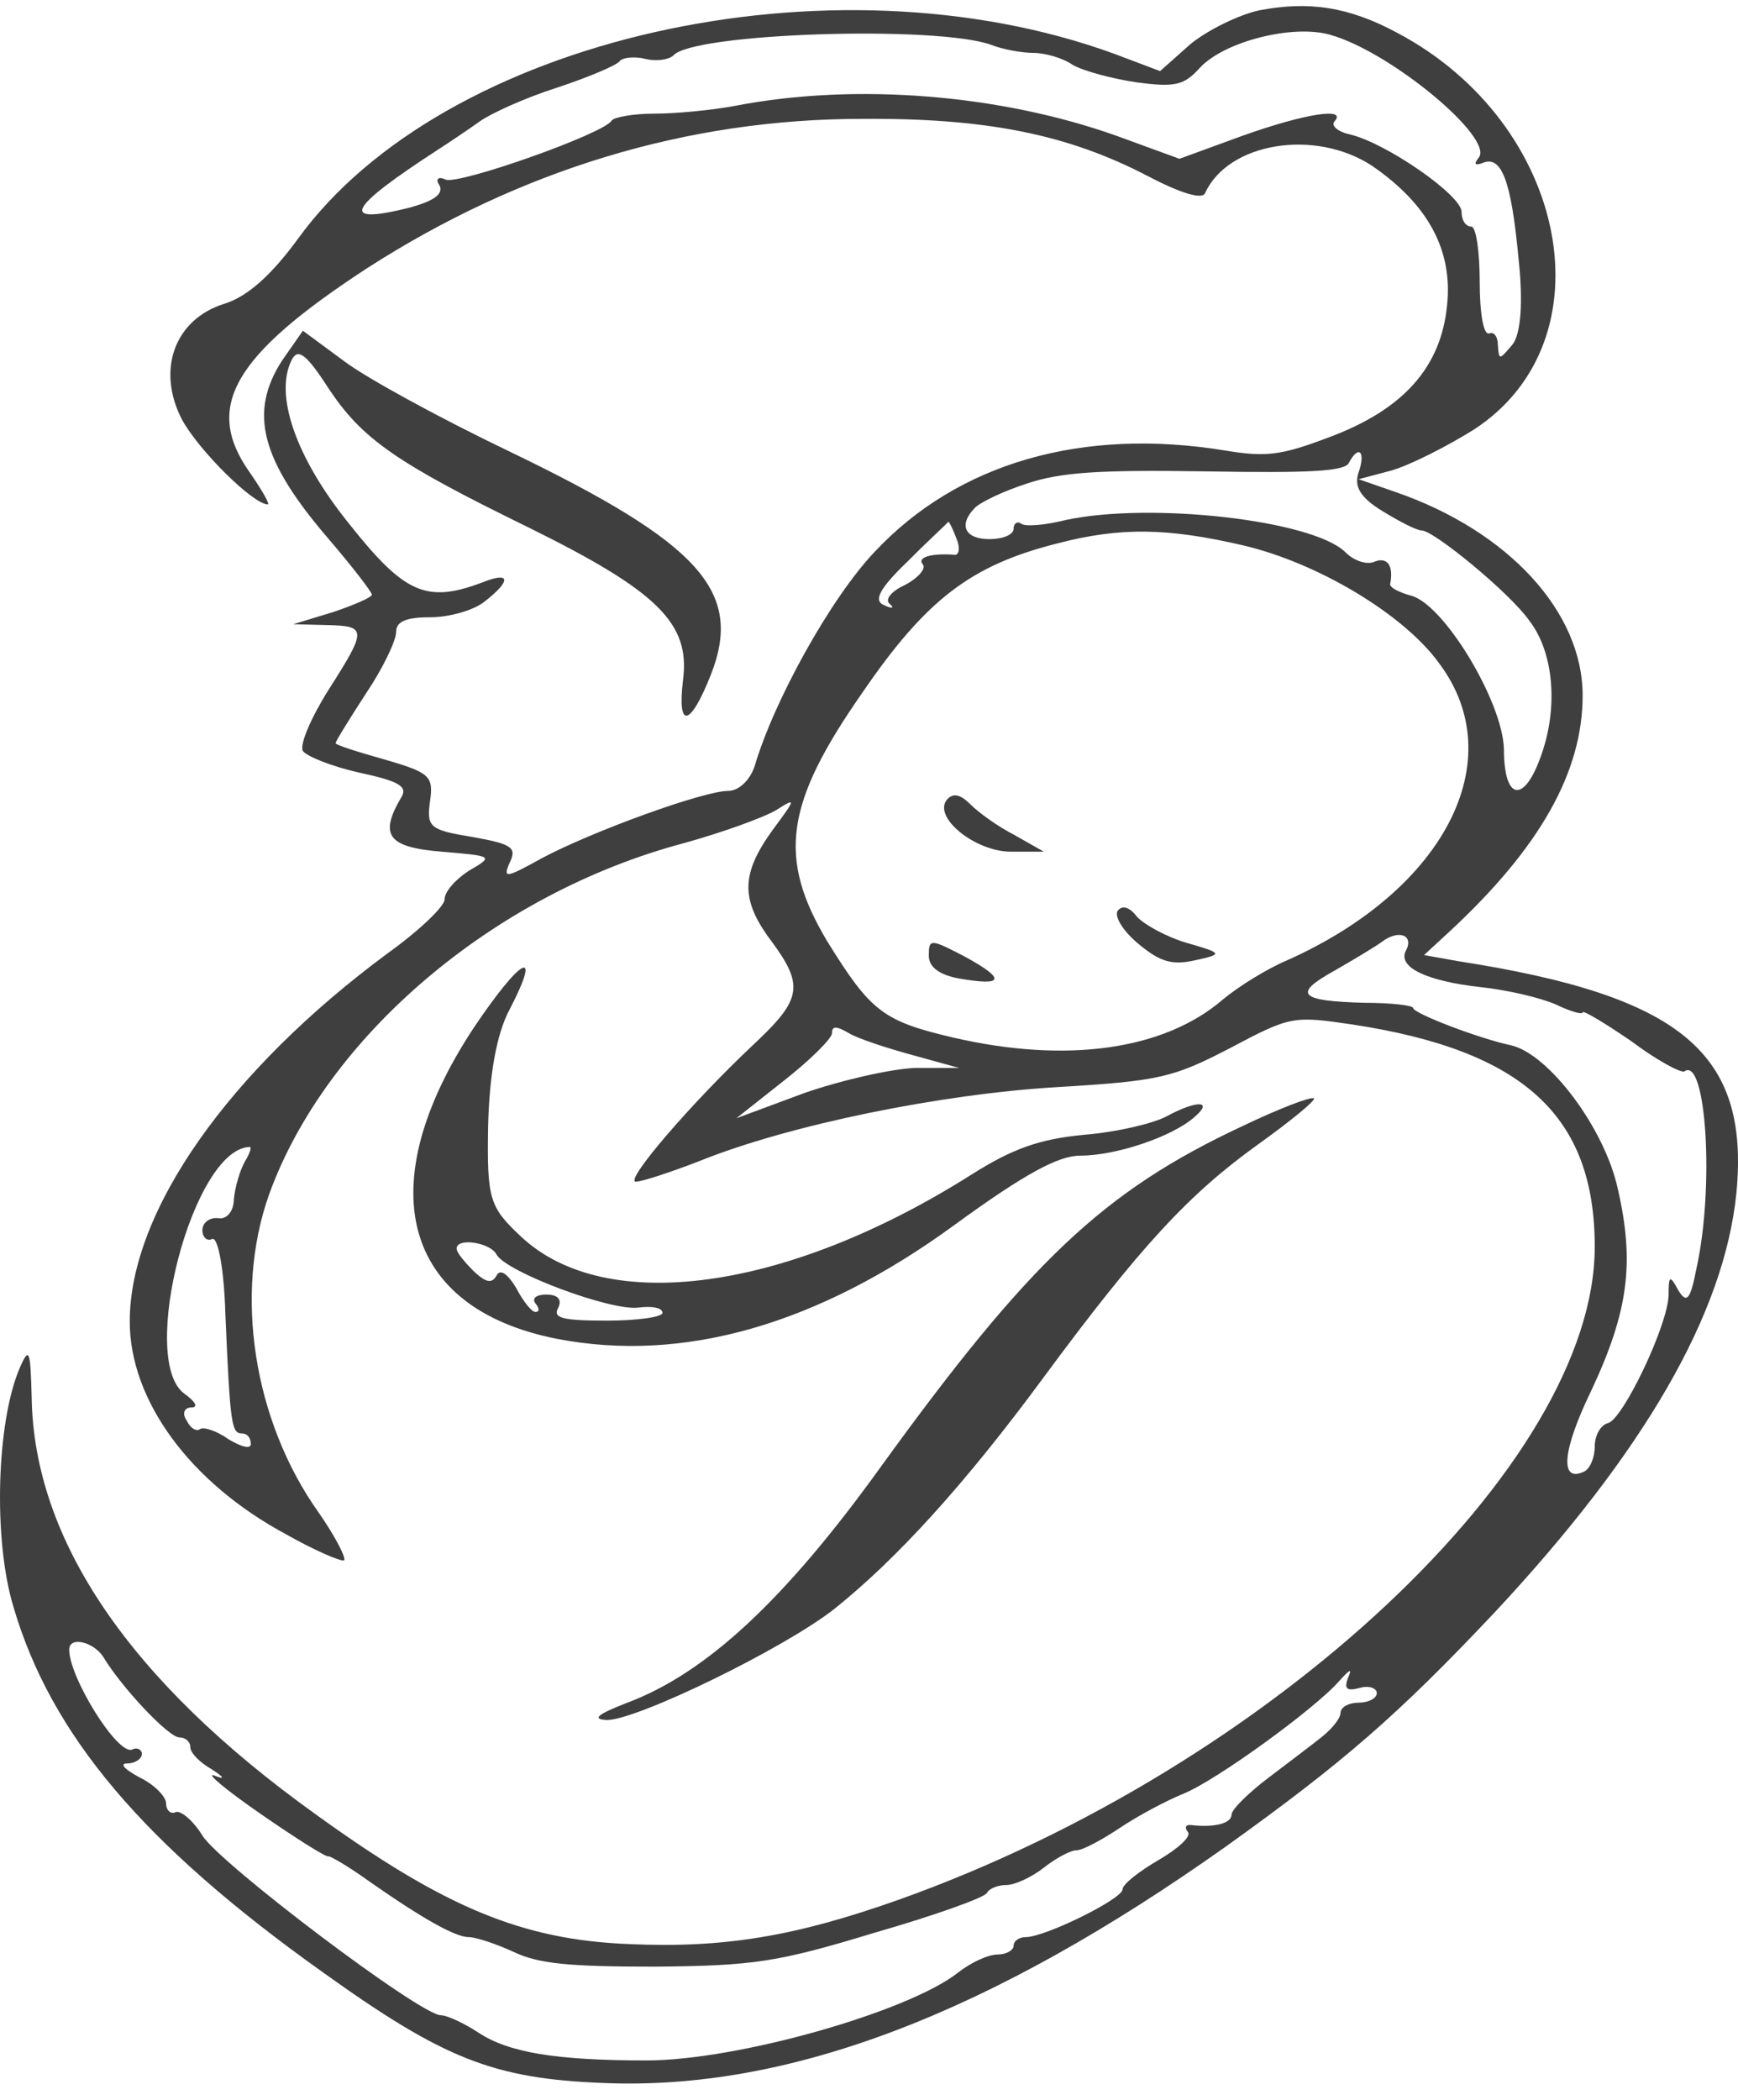 <svg width="101" height="122" viewBox="0 0 101 122" fill="none" xmlns="http://www.w3.org/2000/svg">
<path d="M73.185 0.6C71.989 0.852 70.16 1.76 69.175 2.567L67.416 4.131L64.742 3.122C48.278 -2.881 25.763 2.214 17.32 13.868C15.772 15.987 14.365 17.248 13.028 17.651C10.143 18.559 9.088 21.485 10.566 24.361C11.551 26.177 14.717 29.305 15.561 29.305C15.702 29.305 15.209 28.447 14.506 27.438C11.832 23.655 13.521 20.678 21.331 15.583C30.196 9.882 39.905 6.906 50.108 6.906C57.355 6.855 62.069 7.814 66.712 10.235C68.542 11.194 69.808 11.598 70.019 11.244C71.356 8.268 76.422 7.461 79.729 9.63C82.965 11.85 84.443 14.524 84.091 17.752C83.739 21.334 81.558 23.806 77.196 25.42C74.522 26.429 73.608 26.581 71.215 26.177C62.913 24.815 55.666 26.883 50.811 32.08C48.278 34.753 44.971 40.706 43.846 44.54C43.564 45.348 42.931 45.953 42.298 45.953C40.891 45.953 34.488 48.274 31.533 49.837C29.352 51.048 29.211 51.048 29.633 50.09C30.055 49.232 29.703 49.03 27.452 48.627C24.989 48.223 24.778 48.072 24.989 46.558C25.2 45.095 24.989 44.894 22.386 44.137C20.768 43.683 19.501 43.279 19.501 43.178C19.501 43.077 20.275 41.816 21.26 40.303C22.245 38.84 23.019 37.225 23.019 36.721C23.019 36.115 23.582 35.863 24.989 35.863C26.115 35.863 27.522 35.46 28.155 34.955C29.774 33.694 29.633 33.19 28.015 33.845C24.778 35.056 23.512 34.501 20.275 30.415C17.179 26.581 15.913 22.898 16.968 20.88C17.32 20.224 17.813 20.577 19.079 22.545C21.049 25.521 23.019 26.883 30.759 30.667C38.217 34.35 40.117 36.216 39.694 39.495C39.343 42.422 40.117 42.22 41.313 39.193C43.212 34.35 40.679 31.575 29.703 26.278C25.693 24.361 21.331 21.99 19.994 20.981L17.602 19.215L16.405 20.93C14.435 23.957 15.139 26.732 19.149 31.373C20.486 32.937 21.612 34.4 21.612 34.552C21.612 34.703 20.557 35.157 19.36 35.561L17.039 36.267L19.009 36.317C21.331 36.368 21.331 36.569 19.079 40.101C18.094 41.665 17.39 43.279 17.602 43.632C17.813 43.935 19.29 44.54 20.908 44.894C23.23 45.398 23.723 45.701 23.301 46.356C22.034 48.526 22.527 49.232 25.693 49.484C28.648 49.737 28.718 49.737 27.241 50.594C26.467 51.099 25.834 51.805 25.834 52.259C25.834 52.663 24.356 54.075 22.527 55.387C13.31 62.197 7.54 70.37 7.54 76.777C7.54 81.317 10.988 86.11 16.616 89.137C18.305 90.095 19.853 90.751 19.994 90.65C20.134 90.549 19.501 89.288 18.516 87.876C14.717 82.528 13.591 75.163 15.632 69.412C18.938 60.23 28.718 51.906 39.765 48.98C41.946 48.374 44.338 47.517 45.112 47.063C46.308 46.306 46.238 46.407 44.901 48.223C43.072 50.745 43.001 52.259 44.831 54.681C46.73 57.253 46.59 58.061 43.846 60.633C40.187 64.064 36.247 68.655 36.95 68.655C37.302 68.655 38.991 68.1 40.679 67.444C45.816 65.376 54.611 63.559 61.506 63.156C67.416 62.803 68.19 62.601 71.497 60.886C75.015 59.019 75.156 59.019 78.603 59.524C88.524 61.037 92.675 64.821 92.675 72.438C92.675 85.05 73.889 102.657 52.218 110.376C46.238 112.494 42.087 113.201 36.528 112.948C30.337 112.696 25.834 110.83 18.305 105.381C7.54 97.663 1.982 89.49 1.841 81.216C1.771 78.442 1.7 78.189 1.137 79.501C-0.199 82.629 -0.41 89.439 0.786 93.374C2.967 100.79 8.314 107.147 18.727 114.563C25.763 119.608 28.648 120.768 35.051 121.02C45.816 121.474 57.495 117.035 71.286 107.248C78.04 102.405 81.206 99.68 86.906 93.627C95.56 84.344 100.203 76.323 100.907 69.311C101.681 61.188 97.741 57.859 84.724 55.841L82.754 55.488L84.232 54.126C89.509 49.232 91.971 44.843 91.971 40.404C91.971 35.561 87.679 30.869 81.136 28.599L78.955 27.842L80.855 27.337C81.91 27.035 84.021 25.975 85.639 24.966C93.59 19.821 91.197 7.209 81.206 1.911C78.392 0.398 76.07 0.045 73.185 0.6ZM57.636 2.618C58.269 2.87 59.395 3.072 60.028 3.072C60.732 3.072 61.787 3.374 62.35 3.778C62.983 4.131 64.672 4.585 66.079 4.787C68.331 5.09 68.823 4.938 69.738 3.929C71.145 2.416 75.085 1.407 77.266 2.012C80.784 2.971 86.906 8.066 85.92 9.176C85.639 9.529 85.709 9.63 86.132 9.479C87.257 8.974 87.82 10.488 88.242 14.978C88.524 17.55 88.383 19.417 87.891 20.022C87.117 20.93 87.117 20.93 87.046 20.073C87.046 19.568 86.835 19.266 86.554 19.367C86.202 19.518 85.991 18.156 85.991 16.39C85.991 14.624 85.78 13.162 85.498 13.162C85.147 13.162 84.935 12.758 84.935 12.304C84.935 11.345 80.573 8.318 78.462 7.814C77.759 7.663 77.337 7.309 77.548 7.057C78.322 6.2 75.789 6.603 72.13 7.915L68.542 9.226L64.953 7.915C58.199 5.493 49.756 4.787 42.72 6.149C41.383 6.401 39.272 6.603 38.006 6.603C36.81 6.603 35.684 6.805 35.543 7.007C35.121 7.763 26.678 10.74 25.904 10.437C25.482 10.235 25.271 10.387 25.552 10.79C25.763 11.295 25.2 11.698 23.652 12.102C19.712 13.061 20.205 12.102 25.411 8.722C26.115 8.268 27.241 7.511 27.874 7.057C28.507 6.603 30.477 5.695 32.377 5.09C34.206 4.484 35.895 3.778 36.036 3.526C36.247 3.324 36.95 3.274 37.513 3.425C38.146 3.576 38.85 3.475 39.132 3.223C40.257 1.911 54.54 1.457 57.636 2.618ZM78.955 27.438C78.673 28.245 79.025 28.901 80.362 29.709C81.347 30.314 82.332 30.818 82.614 30.818C83.317 30.818 87.75 34.451 88.876 36.065C90.283 37.881 90.564 41.059 89.579 43.834C88.594 46.71 87.398 46.558 87.398 43.531C87.328 40.757 83.88 35.056 81.98 34.602C81.277 34.4 80.784 34.148 80.784 33.946C80.995 32.887 80.644 32.332 79.87 32.635C79.447 32.836 78.673 32.584 78.181 32.08C76.281 30.213 66.853 29.154 61.928 30.213C60.732 30.516 59.536 30.617 59.325 30.415C59.114 30.264 58.903 30.415 58.903 30.718C58.903 31.071 58.269 31.323 57.495 31.323C56.088 31.323 55.666 30.516 56.651 29.507C56.932 29.204 58.269 28.548 59.676 28.094C61.647 27.438 63.828 27.287 70.16 27.388C76.07 27.489 78.181 27.388 78.392 26.883C78.955 25.824 79.377 26.228 78.955 27.438ZM55.596 31.323C55.807 31.827 55.736 32.281 55.455 32.231C54.118 32.13 53.274 32.382 53.626 32.786C53.837 33.038 53.344 33.593 52.57 33.997C51.796 34.35 51.374 34.854 51.726 35.106C52.007 35.359 51.796 35.359 51.374 35.157C50.741 34.905 51.093 34.199 52.781 32.584C53.977 31.373 55.103 30.364 55.103 30.314C55.173 30.314 55.385 30.768 55.596 31.323ZM72.2 31.676C76.563 32.685 81.629 35.712 83.669 38.587C87.82 44.187 83.95 51.704 74.804 55.79C73.608 56.295 71.989 57.304 71.075 58.061C67.627 61.037 61.928 61.794 55.385 60.28C51.304 59.322 50.6 58.767 48.067 54.681C45.182 49.837 45.605 46.71 50.108 40.252C53.837 34.804 56.44 32.836 61.435 31.575C65.094 30.617 67.838 30.667 72.2 31.676ZM81.699 55.236C81.206 56.194 82.895 57.001 86.061 57.354C87.539 57.506 89.509 57.96 90.423 58.363C91.268 58.767 91.971 58.969 91.971 58.817C91.971 58.666 93.238 59.423 94.786 60.482C96.263 61.592 97.671 62.349 97.882 62.248C99.148 61.34 99.641 68.957 98.585 73.7C98.233 75.516 98.022 75.768 97.53 74.961C97.037 74.053 96.967 74.103 96.967 75.263C96.897 77.08 94.293 82.478 93.449 82.679C93.027 82.78 92.675 83.386 92.675 84.041C92.675 84.697 92.394 85.353 92.042 85.504C90.635 86.16 90.775 84.294 92.464 80.813C94.645 76.172 94.997 73.346 94.012 69.058C93.238 65.527 90.001 61.239 87.82 60.734C85.92 60.331 82.121 58.868 82.121 58.565C82.121 58.414 80.855 58.262 79.307 58.262C75.507 58.161 75.085 57.758 77.548 56.396C78.603 55.79 79.87 55.034 80.292 54.731C81.277 53.974 82.191 54.327 81.699 55.236ZM52.992 61.289L55.736 62.046H53.203C51.796 62.096 48.911 62.752 46.73 63.509L42.79 64.972L45.534 62.803C47.082 61.592 48.349 60.331 48.349 60.028C48.349 59.624 48.56 59.574 49.334 60.028C49.826 60.331 51.515 60.886 52.992 61.289ZM14.224 67.494C13.943 67.999 13.661 68.957 13.591 69.664C13.591 70.37 13.169 70.874 12.676 70.774C12.184 70.723 11.762 71.026 11.762 71.48C11.762 71.883 12.043 72.136 12.325 71.984C12.676 71.833 13.028 73.8 13.098 76.373C13.38 82.831 13.45 83.285 14.084 83.285C14.365 83.285 14.576 83.537 14.576 83.89C14.576 84.193 14.084 84.092 13.31 83.638C12.606 83.133 11.832 82.881 11.621 83.032C11.41 83.184 11.058 82.982 10.847 82.528C10.566 82.124 10.706 81.771 11.129 81.771C11.551 81.771 11.339 81.418 10.706 80.964C8.033 78.997 11.199 66.738 14.506 66.637C14.646 66.637 14.506 67.04 14.224 67.494ZM5.992 96.25C7.048 98.016 9.792 100.942 10.425 100.942C10.777 100.942 11.058 101.194 11.058 101.497C11.058 101.85 11.621 102.405 12.325 102.808C13.028 103.262 13.098 103.414 12.465 103.161C11.902 102.96 13.098 103.969 15.139 105.381C17.179 106.794 18.938 107.904 19.079 107.853C19.149 107.803 20.205 108.408 21.401 109.266C24.567 111.485 26.467 112.545 27.241 112.545C27.663 112.545 28.859 112.948 29.844 113.402C31.322 114.109 33.151 114.26 38.076 114.26C43.775 114.21 45.182 114.008 50.811 112.293C54.329 111.284 57.284 110.224 57.355 109.972C57.495 109.72 57.988 109.518 58.48 109.518C58.973 109.518 59.958 109.064 60.661 108.509C61.365 107.954 62.209 107.5 62.561 107.5C62.913 107.5 64.039 106.895 65.094 106.188C66.15 105.482 67.768 104.624 68.753 104.221C70.653 103.464 76.422 99.277 77.829 97.663C78.462 96.956 78.603 96.906 78.322 97.511C78.111 98.117 78.251 98.268 79.025 98.066C79.518 97.915 80.01 98.066 80.01 98.369C80.01 98.672 79.518 98.924 78.955 98.924C78.392 98.924 77.9 99.176 77.9 99.529C77.9 99.832 77.407 100.437 76.844 100.891C76.281 101.345 74.874 102.405 73.678 103.313C72.552 104.17 71.567 105.129 71.567 105.432C71.567 105.936 70.582 106.188 69.245 106.037C68.894 105.987 68.823 106.188 69.034 106.441C69.245 106.693 68.471 107.399 67.346 108.055C66.22 108.711 65.235 109.468 65.235 109.77C65.235 110.325 60.732 112.545 59.606 112.545C59.254 112.545 58.903 112.747 58.903 113.049C58.903 113.302 58.48 113.554 57.988 113.554C57.425 113.554 56.44 114.008 55.666 114.613C52.781 116.883 42.861 119.709 37.584 119.709C32.307 119.709 29.563 119.255 27.804 118.094C26.959 117.539 25.974 117.085 25.622 117.085C24.426 117.085 12.747 108.257 11.762 106.642C11.199 105.734 10.495 105.179 10.214 105.28C9.932 105.432 9.651 105.179 9.651 104.776C9.651 104.372 8.947 103.666 8.103 103.262C7.259 102.808 6.907 102.455 7.399 102.455C7.822 102.455 8.244 102.203 8.244 101.9C8.244 101.648 7.962 101.497 7.681 101.648C6.837 102.001 4.022 97.461 4.022 95.846C4.022 95.039 5.429 95.392 5.992 96.25Z" fill="#101010" fill-opacity="0.8"/>
<path d="M55.033 46.456C54.188 47.465 56.651 49.483 58.762 49.483H60.661L58.973 48.525C57.988 48.02 56.862 47.213 56.37 46.709C55.807 46.154 55.385 46.053 55.033 46.456Z" fill="#101010" fill-opacity="0.8"/>
<path d="M64.953 52.914C64.742 53.217 65.235 54.075 66.15 54.831C67.416 55.891 68.12 56.093 69.456 55.79C71.075 55.437 71.075 55.386 68.964 54.781C67.768 54.428 66.501 53.722 66.079 53.268C65.657 52.713 65.235 52.561 64.953 52.914Z" fill="#101010" fill-opacity="0.8"/>
<path d="M53.977 55.538C53.977 56.194 54.611 56.648 55.736 56.85C58.34 57.304 58.48 56.9 56.088 55.589C54.048 54.529 53.977 54.529 53.977 55.538Z" fill="#101010" fill-opacity="0.8"/>
<path d="M27.522 59.726C21.471 68.908 23.371 76.021 32.377 77.787C39.694 79.199 47.504 76.98 55.455 71.178C59.536 68.202 61.506 67.142 62.772 67.142C64.883 67.142 68.12 66.032 69.386 64.922C70.582 63.913 69.527 63.913 67.768 64.872C66.994 65.276 64.883 65.78 62.983 65.931C60.38 66.184 58.832 66.739 56.44 68.252C45.745 75.012 35.191 76.475 30.266 71.834C28.437 70.119 28.296 69.665 28.366 65.427C28.437 62.45 28.859 60.029 29.633 58.616C31.533 54.934 30.266 55.64 27.522 59.726ZM28.859 72.893C29.422 73.902 35.473 76.172 37.091 75.971C37.865 75.87 38.498 75.971 38.498 76.273C38.498 76.526 37.021 76.727 35.262 76.727C32.658 76.727 32.096 76.576 32.447 75.971C32.658 75.517 32.447 75.214 31.744 75.214C31.181 75.214 30.899 75.416 31.11 75.719C31.322 75.971 31.392 76.223 31.11 76.223C30.899 76.223 30.407 75.618 29.985 74.81C29.492 74.003 29.07 73.701 28.859 74.104C28.578 74.609 28.226 74.508 27.522 73.852C27.03 73.347 26.537 72.793 26.537 72.54C26.537 71.884 28.507 72.187 28.859 72.893Z" fill="#101010" fill-opacity="0.8"/>
<path d="M72.2 65.426C64.109 69.21 59.817 73.296 51.163 85.252C45.605 92.971 41.031 97.208 36.458 98.924C34.769 99.579 34.347 99.882 35.262 99.933C37.021 99.933 45.534 95.796 48.489 93.475C52.078 90.6 56.018 86.311 60.661 80.005C66.29 72.388 69.105 69.361 73.115 66.485C75.015 65.123 76.492 63.912 76.352 63.812C76.141 63.711 74.311 64.417 72.2 65.426Z" fill="#101010" fill-opacity="0.8"/>
</svg>
